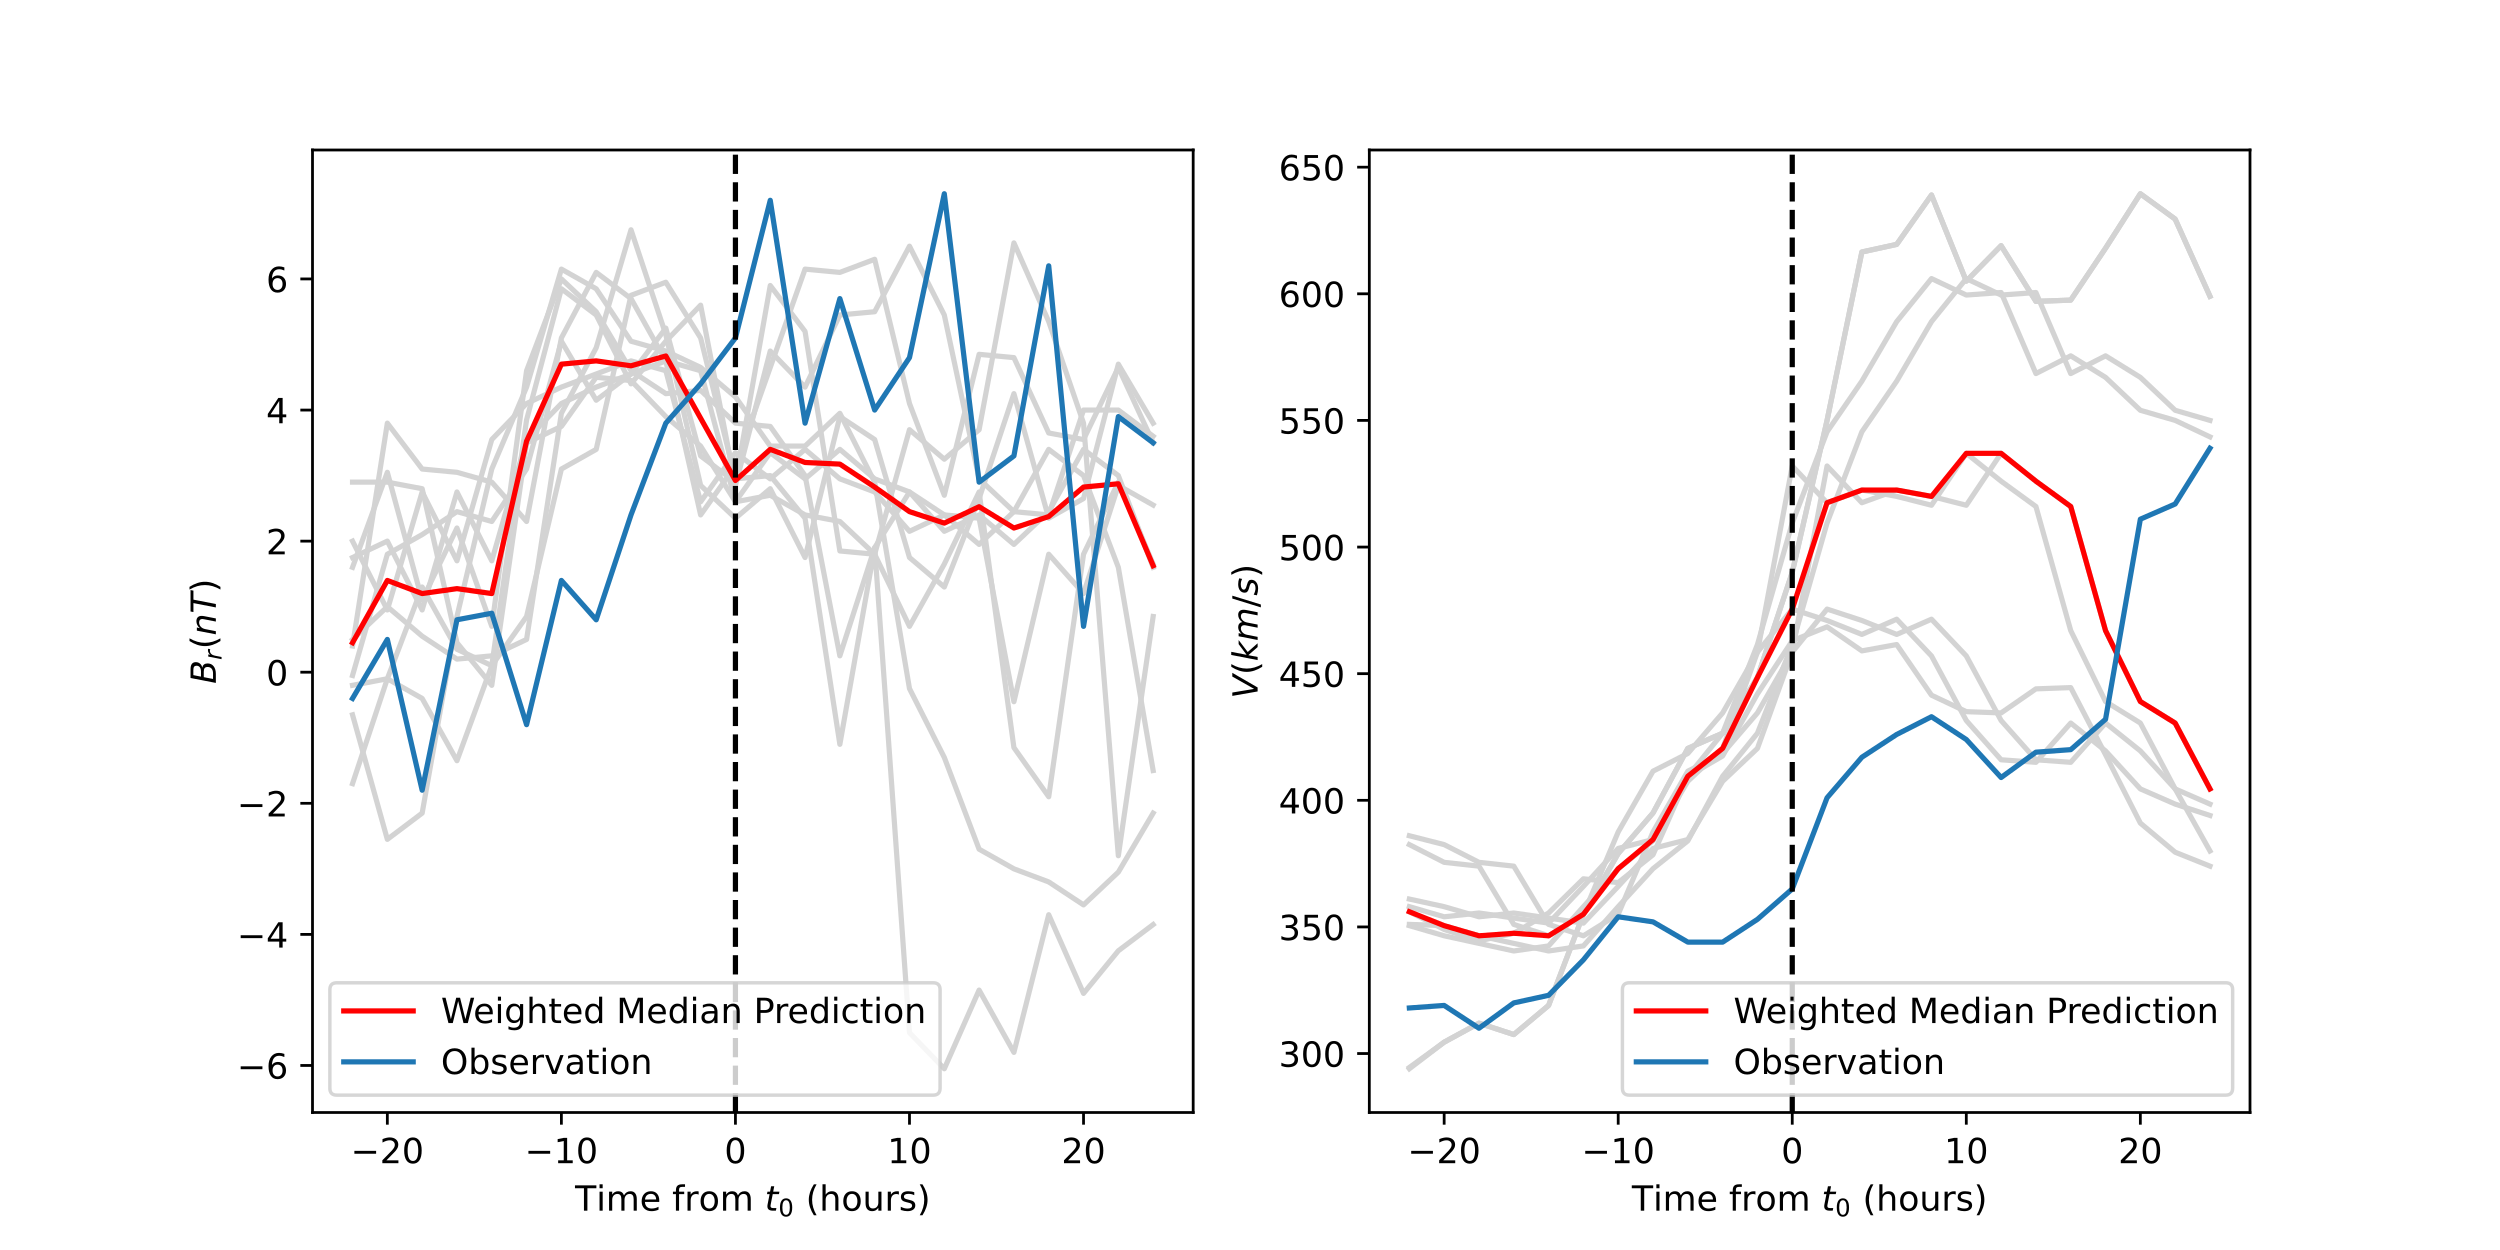 <?xml version="1.0" encoding="utf-8" standalone="no"?>
<!DOCTYPE svg PUBLIC "-//W3C//DTD SVG 1.1//EN"
  "http://www.w3.org/Graphics/SVG/1.1/DTD/svg11.dtd">
<!-- Created with matplotlib (https://matplotlib.org/) -->
<svg height="360pt" version="1.1" viewBox="0 0 720 360" width="720pt" xmlns="http://www.w3.org/2000/svg" xmlns:xlink="http://www.w3.org/1999/xlink">
 <defs>
  <style type="text/css">
*{stroke-linecap:butt;stroke-linejoin:round;}
  </style>
 </defs>
 <g id="figure_1">
  <g id="patch_1">
   <path d="M 0 360 
L 720 360 
L 720 0 
L 0 0 
z
" style="fill:#ffffff;"/>
  </g>
  <g id="axes_1">
   <g id="patch_2">
    <path d="M 90 320.4 
L 343.636 320.4 
L 343.636 43.2 
L 90 43.2 
z
" style="fill:#ffffff;"/>
   </g>
   <g id="matplotlib.axis_1">
    <g id="xtick_1">
     <g id="line2d_1">
      <defs>
       <path d="M 0 0 
L 0 3.5 
" id="m531ccf195e" style="stroke:#000000;stroke-width:0.8;"/>
      </defs>
      <g>
       <use style="stroke:#000000;stroke-width:0.8;" x="111.554" xlink:href="#m531ccf195e" y="320.4"/>
      </g>
     </g>
     <g id="text_1">
      <!-- −20 -->
      <defs>
       <path d="M 10.594 35.5 
L 73.188 35.5 
L 73.188 27.203 
L 10.594 27.203 
z
" id="DejaVuSans-8722"/>
       <path d="M 19.188 8.297 
L 53.609 8.297 
L 53.609 0 
L 7.328 0 
L 7.328 8.297 
Q 12.938 14.109 22.625 23.891 
Q 32.328 33.688 34.812 36.531 
Q 39.547 41.844 41.422 45.531 
Q 43.312 49.219 43.312 52.781 
Q 43.312 58.594 39.234 62.25 
Q 35.156 65.922 28.609 65.922 
Q 23.969 65.922 18.812 64.312 
Q 13.672 62.703 7.812 59.422 
L 7.812 69.391 
Q 13.766 71.781 18.938 73 
Q 24.125 74.219 28.422 74.219 
Q 39.75 74.219 46.484 68.547 
Q 53.219 62.891 53.219 53.422 
Q 53.219 48.922 51.531 44.891 
Q 49.859 40.875 45.406 35.406 
Q 44.188 33.984 37.641 27.219 
Q 31.109 20.453 19.188 8.297 
z
" id="DejaVuSans-50"/>
       <path d="M 31.781 66.406 
Q 24.172 66.406 20.328 58.906 
Q 16.5 51.422 16.5 36.375 
Q 16.5 21.391 20.328 13.891 
Q 24.172 6.391 31.781 6.391 
Q 39.453 6.391 43.281 13.891 
Q 47.125 21.391 47.125 36.375 
Q 47.125 51.422 43.281 58.906 
Q 39.453 66.406 31.781 66.406 
z
M 31.781 74.219 
Q 44.047 74.219 50.516 64.516 
Q 56.984 54.828 56.984 36.375 
Q 56.984 17.969 50.516 8.266 
Q 44.047 -1.422 31.781 -1.422 
Q 19.531 -1.422 13.062 8.266 
Q 6.594 17.969 6.594 36.375 
Q 6.594 54.828 13.062 64.516 
Q 19.531 74.219 31.781 74.219 
z
" id="DejaVuSans-48"/>
      </defs>
      <g transform="translate(101.002 334.998)scale(0.1 -0.1)">
       <use xlink:href="#DejaVuSans-8722"/>
       <use x="83.789" xlink:href="#DejaVuSans-50"/>
       <use x="147.412" xlink:href="#DejaVuSans-48"/>
      </g>
     </g>
    </g>
    <g id="xtick_2">
     <g id="line2d_2">
      <g>
       <use style="stroke:#000000;stroke-width:0.8;" x="161.68" xlink:href="#m531ccf195e" y="320.4"/>
      </g>
     </g>
     <g id="text_2">
      <!-- −10 -->
      <defs>
       <path d="M 12.406 8.297 
L 28.516 8.297 
L 28.516 63.922 
L 10.984 60.406 
L 10.984 69.391 
L 28.422 72.906 
L 38.281 72.906 
L 38.281 8.297 
L 54.391 8.297 
L 54.391 0 
L 12.406 0 
z
" id="DejaVuSans-49"/>
      </defs>
      <g transform="translate(151.127 334.998)scale(0.1 -0.1)">
       <use xlink:href="#DejaVuSans-8722"/>
       <use x="83.789" xlink:href="#DejaVuSans-49"/>
       <use x="147.412" xlink:href="#DejaVuSans-48"/>
      </g>
     </g>
    </g>
    <g id="xtick_3">
     <g id="line2d_3">
      <g>
       <use style="stroke:#000000;stroke-width:0.8;" x="211.806" xlink:href="#m531ccf195e" y="320.4"/>
      </g>
     </g>
     <g id="text_3">
      <!-- 0 -->
      <g transform="translate(208.624 334.998)scale(0.1 -0.1)">
       <use xlink:href="#DejaVuSans-48"/>
      </g>
     </g>
    </g>
    <g id="xtick_4">
     <g id="line2d_4">
      <g>
       <use style="stroke:#000000;stroke-width:0.8;" x="261.931" xlink:href="#m531ccf195e" y="320.4"/>
      </g>
     </g>
     <g id="text_4">
      <!-- 10 -->
      <g transform="translate(255.569 334.998)scale(0.1 -0.1)">
       <use xlink:href="#DejaVuSans-49"/>
       <use x="63.623" xlink:href="#DejaVuSans-48"/>
      </g>
     </g>
    </g>
    <g id="xtick_5">
     <g id="line2d_5">
      <g>
       <use style="stroke:#000000;stroke-width:0.8;" x="312.057" xlink:href="#m531ccf195e" y="320.4"/>
      </g>
     </g>
     <g id="text_5">
      <!-- 20 -->
      <g transform="translate(305.695 334.998)scale(0.1 -0.1)">
       <use xlink:href="#DejaVuSans-50"/>
       <use x="63.623" xlink:href="#DejaVuSans-48"/>
      </g>
     </g>
    </g>
    <g id="text_6">
     <!-- Time from $t_0$ (hours) -->
     <defs>
      <path d="M -0.297 72.906 
L 61.375 72.906 
L 61.375 64.594 
L 35.5 64.594 
L 35.5 0 
L 25.594 0 
L 25.594 64.594 
L -0.297 64.594 
z
" id="DejaVuSans-84"/>
      <path d="M 9.422 54.688 
L 18.406 54.688 
L 18.406 0 
L 9.422 0 
z
M 9.422 75.984 
L 18.406 75.984 
L 18.406 64.594 
L 9.422 64.594 
z
" id="DejaVuSans-105"/>
      <path d="M 52 44.188 
Q 55.375 50.25 60.062 53.125 
Q 64.75 56 71.094 56 
Q 79.641 56 84.281 50.016 
Q 88.922 44.047 88.922 33.016 
L 88.922 0 
L 79.891 0 
L 79.891 32.719 
Q 79.891 40.578 77.094 44.375 
Q 74.312 48.188 68.609 48.188 
Q 61.625 48.188 57.562 43.547 
Q 53.516 38.922 53.516 30.906 
L 53.516 0 
L 44.484 0 
L 44.484 32.719 
Q 44.484 40.625 41.703 44.406 
Q 38.922 48.188 33.109 48.188 
Q 26.219 48.188 22.156 43.531 
Q 18.109 38.875 18.109 30.906 
L 18.109 0 
L 9.078 0 
L 9.078 54.688 
L 18.109 54.688 
L 18.109 46.188 
Q 21.188 51.219 25.484 53.609 
Q 29.781 56 35.688 56 
Q 41.656 56 45.828 52.969 
Q 50 49.953 52 44.188 
z
" id="DejaVuSans-109"/>
      <path d="M 56.203 29.594 
L 56.203 25.203 
L 14.891 25.203 
Q 15.484 15.922 20.484 11.062 
Q 25.484 6.203 34.422 6.203 
Q 39.594 6.203 44.453 7.469 
Q 49.312 8.734 54.109 11.281 
L 54.109 2.781 
Q 49.266 0.734 44.188 -0.344 
Q 39.109 -1.422 33.891 -1.422 
Q 20.797 -1.422 13.156 6.188 
Q 5.516 13.812 5.516 26.812 
Q 5.516 40.234 12.766 48.109 
Q 20.016 56 32.328 56 
Q 43.359 56 49.781 48.891 
Q 56.203 41.797 56.203 29.594 
z
M 47.219 32.234 
Q 47.125 39.594 43.094 43.984 
Q 39.062 48.391 32.422 48.391 
Q 24.906 48.391 20.391 44.141 
Q 15.875 39.891 15.188 32.172 
z
" id="DejaVuSans-101"/>
      <path id="DejaVuSans-32"/>
      <path d="M 37.109 75.984 
L 37.109 68.5 
L 28.516 68.5 
Q 23.688 68.5 21.797 66.547 
Q 19.922 64.594 19.922 59.516 
L 19.922 54.688 
L 34.719 54.688 
L 34.719 47.703 
L 19.922 47.703 
L 19.922 0 
L 10.891 0 
L 10.891 47.703 
L 2.297 47.703 
L 2.297 54.688 
L 10.891 54.688 
L 10.891 58.5 
Q 10.891 67.625 15.141 71.797 
Q 19.391 75.984 28.609 75.984 
z
" id="DejaVuSans-102"/>
      <path d="M 41.109 46.297 
Q 39.594 47.172 37.812 47.578 
Q 36.031 48 33.891 48 
Q 26.266 48 22.188 43.047 
Q 18.109 38.094 18.109 28.812 
L 18.109 0 
L 9.078 0 
L 9.078 54.688 
L 18.109 54.688 
L 18.109 46.188 
Q 20.953 51.172 25.484 53.578 
Q 30.031 56 36.531 56 
Q 37.453 56 38.578 55.875 
Q 39.703 55.766 41.062 55.516 
z
" id="DejaVuSans-114"/>
      <path d="M 30.609 48.391 
Q 23.391 48.391 19.188 42.75 
Q 14.984 37.109 14.984 27.297 
Q 14.984 17.484 19.156 11.844 
Q 23.344 6.203 30.609 6.203 
Q 37.797 6.203 41.984 11.859 
Q 46.188 17.531 46.188 27.297 
Q 46.188 37.016 41.984 42.703 
Q 37.797 48.391 30.609 48.391 
z
M 30.609 56 
Q 42.328 56 49.016 48.375 
Q 55.719 40.766 55.719 27.297 
Q 55.719 13.875 49.016 6.219 
Q 42.328 -1.422 30.609 -1.422 
Q 18.844 -1.422 12.172 6.219 
Q 5.516 13.875 5.516 27.297 
Q 5.516 40.766 12.172 48.375 
Q 18.844 56 30.609 56 
z
" id="DejaVuSans-111"/>
      <path d="M 42.281 54.688 
L 40.922 47.703 
L 23 47.703 
L 17.188 18.016 
Q 16.891 16.359 16.75 15.234 
Q 16.609 14.109 16.609 13.484 
Q 16.609 10.359 18.484 8.938 
Q 20.359 7.516 24.516 7.516 
L 33.594 7.516 
L 32.078 0 
L 23.484 0 
Q 15.484 0 11.547 3.125 
Q 7.625 6.25 7.625 12.594 
Q 7.625 13.719 7.766 15.062 
Q 7.906 16.406 8.203 18.016 
L 14.016 47.703 
L 6.391 47.703 
L 7.812 54.688 
L 15.281 54.688 
L 18.312 70.219 
L 27.297 70.219 
L 24.312 54.688 
z
" id="DejaVuSans-Oblique-116"/>
      <path d="M 31 75.875 
Q 24.469 64.656 21.281 53.656 
Q 18.109 42.672 18.109 31.391 
Q 18.109 20.125 21.312 9.062 
Q 24.516 -2 31 -13.188 
L 23.188 -13.188 
Q 15.875 -1.703 12.234 9.375 
Q 8.594 20.453 8.594 31.391 
Q 8.594 42.281 12.203 53.312 
Q 15.828 64.359 23.188 75.875 
z
" id="DejaVuSans-40"/>
      <path d="M 54.891 33.016 
L 54.891 0 
L 45.906 0 
L 45.906 32.719 
Q 45.906 40.484 42.875 44.328 
Q 39.844 48.188 33.797 48.188 
Q 26.516 48.188 22.312 43.547 
Q 18.109 38.922 18.109 30.906 
L 18.109 0 
L 9.078 0 
L 9.078 75.984 
L 18.109 75.984 
L 18.109 46.188 
Q 21.344 51.125 25.703 53.562 
Q 30.078 56 35.797 56 
Q 45.219 56 50.047 50.172 
Q 54.891 44.344 54.891 33.016 
z
" id="DejaVuSans-104"/>
      <path d="M 8.5 21.578 
L 8.5 54.688 
L 17.484 54.688 
L 17.484 21.922 
Q 17.484 14.156 20.5 10.266 
Q 23.531 6.391 29.594 6.391 
Q 36.859 6.391 41.078 11.031 
Q 45.312 15.672 45.312 23.688 
L 45.312 54.688 
L 54.297 54.688 
L 54.297 0 
L 45.312 0 
L 45.312 8.406 
Q 42.047 3.422 37.719 1 
Q 33.406 -1.422 27.688 -1.422 
Q 18.266 -1.422 13.375 4.438 
Q 8.5 10.297 8.5 21.578 
z
M 31.109 56 
z
" id="DejaVuSans-117"/>
      <path d="M 44.281 53.078 
L 44.281 44.578 
Q 40.484 46.531 36.375 47.5 
Q 32.281 48.484 27.875 48.484 
Q 21.188 48.484 17.844 46.438 
Q 14.5 44.391 14.5 40.281 
Q 14.5 37.156 16.891 35.375 
Q 19.281 33.594 26.516 31.984 
L 29.594 31.297 
Q 39.156 29.25 43.188 25.516 
Q 47.219 21.781 47.219 15.094 
Q 47.219 7.469 41.188 3.016 
Q 35.156 -1.422 24.609 -1.422 
Q 20.219 -1.422 15.453 -0.562 
Q 10.688 0.297 5.422 2 
L 5.422 11.281 
Q 10.406 8.688 15.234 7.391 
Q 20.062 6.109 24.812 6.109 
Q 31.156 6.109 34.562 8.281 
Q 37.984 10.453 37.984 14.406 
Q 37.984 18.062 35.516 20.016 
Q 33.062 21.969 24.703 23.781 
L 21.578 24.516 
Q 13.234 26.266 9.516 29.906 
Q 5.812 33.547 5.812 39.891 
Q 5.812 47.609 11.281 51.797 
Q 16.75 56 26.812 56 
Q 31.781 56 36.172 55.266 
Q 40.578 54.547 44.281 53.078 
z
" id="DejaVuSans-115"/>
      <path d="M 8.016 75.875 
L 15.828 75.875 
Q 23.141 64.359 26.781 53.312 
Q 30.422 42.281 30.422 31.391 
Q 30.422 20.453 26.781 9.375 
Q 23.141 -1.703 15.828 -13.188 
L 8.016 -13.188 
Q 14.5 -2 17.703 9.062 
Q 20.906 20.125 20.906 31.391 
Q 20.906 42.672 17.703 53.656 
Q 14.5 64.656 8.016 75.875 
z
" id="DejaVuSans-41"/>
     </defs>
     <g transform="translate(165.618 348.677)scale(0.1 -0.1)">
      <use transform="translate(0 0.016)" xlink:href="#DejaVuSans-84"/>
      <use transform="translate(61.084 0.016)" xlink:href="#DejaVuSans-105"/>
      <use transform="translate(88.867 0.016)" xlink:href="#DejaVuSans-109"/>
      <use transform="translate(186.279 0.016)" xlink:href="#DejaVuSans-101"/>
      <use transform="translate(247.803 0.016)" xlink:href="#DejaVuSans-32"/>
      <use transform="translate(279.59 0.016)" xlink:href="#DejaVuSans-102"/>
      <use transform="translate(314.795 0.016)" xlink:href="#DejaVuSans-114"/>
      <use transform="translate(355.908 0.016)" xlink:href="#DejaVuSans-111"/>
      <use transform="translate(417.09 0.016)" xlink:href="#DejaVuSans-109"/>
      <use transform="translate(514.502 0.016)" xlink:href="#DejaVuSans-32"/>
      <use transform="translate(546.289 0.016)" xlink:href="#DejaVuSans-Oblique-116"/>
      <use transform="translate(585.498 -16.391)scale(0.7)" xlink:href="#DejaVuSans-48"/>
      <use transform="translate(632.769 0.016)" xlink:href="#DejaVuSans-32"/>
      <use transform="translate(664.556 0.016)" xlink:href="#DejaVuSans-40"/>
      <use transform="translate(703.569 0.016)" xlink:href="#DejaVuSans-104"/>
      <use transform="translate(766.948 0.016)" xlink:href="#DejaVuSans-111"/>
      <use transform="translate(828.13 0.016)" xlink:href="#DejaVuSans-117"/>
      <use transform="translate(891.509 0.016)" xlink:href="#DejaVuSans-114"/>
      <use transform="translate(932.622 0.016)" xlink:href="#DejaVuSans-115"/>
      <use transform="translate(984.722 0.016)" xlink:href="#DejaVuSans-41"/>
     </g>
    </g>
   </g>
   <g id="matplotlib.axis_2">
    <g id="ytick_1">
     <g id="line2d_6">
      <defs>
       <path d="M 0 0 
L -3.5 0 
" id="m2617e0c58b" style="stroke:#000000;stroke-width:0.8;"/>
      </defs>
      <g>
       <use style="stroke:#000000;stroke-width:0.8;" x="90" xlink:href="#m2617e0c58b" y="306.856"/>
      </g>
     </g>
     <g id="text_7">
      <!-- −6 -->
      <defs>
       <path d="M 33.016 40.375 
Q 26.375 40.375 22.484 35.828 
Q 18.609 31.297 18.609 23.391 
Q 18.609 15.531 22.484 10.953 
Q 26.375 6.391 33.016 6.391 
Q 39.656 6.391 43.531 10.953 
Q 47.406 15.531 47.406 23.391 
Q 47.406 31.297 43.531 35.828 
Q 39.656 40.375 33.016 40.375 
z
M 52.594 71.297 
L 52.594 62.312 
Q 48.875 64.062 45.094 64.984 
Q 41.312 65.922 37.594 65.922 
Q 27.828 65.922 22.672 59.328 
Q 17.531 52.734 16.797 39.406 
Q 19.672 43.656 24.016 45.922 
Q 28.375 48.188 33.594 48.188 
Q 44.578 48.188 50.953 41.516 
Q 57.328 34.859 57.328 23.391 
Q 57.328 12.156 50.688 5.359 
Q 44.047 -1.422 33.016 -1.422 
Q 20.359 -1.422 13.672 8.266 
Q 6.984 17.969 6.984 36.375 
Q 6.984 53.656 15.188 63.938 
Q 23.391 74.219 37.203 74.219 
Q 40.922 74.219 44.703 73.484 
Q 48.484 72.75 52.594 71.297 
z
" id="DejaVuSans-54"/>
      </defs>
      <g transform="translate(68.258 310.655)scale(0.1 -0.1)">
       <use xlink:href="#DejaVuSans-8722"/>
       <use x="83.789" xlink:href="#DejaVuSans-54"/>
      </g>
     </g>
    </g>
    <g id="ytick_2">
     <g id="line2d_7">
      <g>
       <use style="stroke:#000000;stroke-width:0.8;" x="90" xlink:href="#m2617e0c58b" y="269.103"/>
      </g>
     </g>
     <g id="text_8">
      <!-- −4 -->
      <defs>
       <path d="M 37.797 64.312 
L 12.891 25.391 
L 37.797 25.391 
z
M 35.203 72.906 
L 47.609 72.906 
L 47.609 25.391 
L 58.016 25.391 
L 58.016 17.188 
L 47.609 17.188 
L 47.609 0 
L 37.797 0 
L 37.797 17.188 
L 4.891 17.188 
L 4.891 26.703 
z
" id="DejaVuSans-52"/>
      </defs>
      <g transform="translate(68.258 272.903)scale(0.1 -0.1)">
       <use xlink:href="#DejaVuSans-8722"/>
       <use x="83.789" xlink:href="#DejaVuSans-52"/>
      </g>
     </g>
    </g>
    <g id="ytick_3">
     <g id="line2d_8">
      <g>
       <use style="stroke:#000000;stroke-width:0.8;" x="90" xlink:href="#m2617e0c58b" y="231.351"/>
      </g>
     </g>
     <g id="text_9">
      <!-- −2 -->
      <g transform="translate(68.258 235.15)scale(0.1 -0.1)">
       <use xlink:href="#DejaVuSans-8722"/>
       <use x="83.789" xlink:href="#DejaVuSans-50"/>
      </g>
     </g>
    </g>
    <g id="ytick_4">
     <g id="line2d_9">
      <g>
       <use style="stroke:#000000;stroke-width:0.8;" x="90" xlink:href="#m2617e0c58b" y="193.598"/>
      </g>
     </g>
     <g id="text_10">
      <!-- 0 -->
      <g transform="translate(76.638 197.397)scale(0.1 -0.1)">
       <use xlink:href="#DejaVuSans-48"/>
      </g>
     </g>
    </g>
    <g id="ytick_5">
     <g id="line2d_10">
      <g>
       <use style="stroke:#000000;stroke-width:0.8;" x="90" xlink:href="#m2617e0c58b" y="155.845"/>
      </g>
     </g>
     <g id="text_11">
      <!-- 2 -->
      <g transform="translate(76.638 159.644)scale(0.1 -0.1)">
       <use xlink:href="#DejaVuSans-50"/>
      </g>
     </g>
    </g>
    <g id="ytick_6">
     <g id="line2d_11">
      <g>
       <use style="stroke:#000000;stroke-width:0.8;" x="90" xlink:href="#m2617e0c58b" y="118.092"/>
      </g>
     </g>
     <g id="text_12">
      <!-- 4 -->
      <g transform="translate(76.638 121.891)scale(0.1 -0.1)">
       <use xlink:href="#DejaVuSans-52"/>
      </g>
     </g>
    </g>
    <g id="ytick_7">
     <g id="line2d_12">
      <g>
       <use style="stroke:#000000;stroke-width:0.8;" x="90" xlink:href="#m2617e0c58b" y="80.339"/>
      </g>
     </g>
     <g id="text_13">
      <!-- 6 -->
      <g transform="translate(76.638 84.139)scale(0.1 -0.1)">
       <use xlink:href="#DejaVuSans-54"/>
      </g>
     </g>
    </g>
    <g id="text_14">
     <!-- $B_r (nT)$ -->
     <defs>
      <path d="M 16.891 72.906 
L 42.094 72.906 
Q 52.344 72.906 57.422 69.094 
Q 62.5 65.281 62.5 57.625 
Q 62.5 50.594 58.125 45.484 
Q 53.766 40.375 46.688 39.312 
Q 52.734 37.938 55.766 34.078 
Q 58.797 30.219 58.797 23.781 
Q 58.797 12.797 50.656 6.391 
Q 42.531 0 28.422 0 
L 2.688 0 
z
M 19.281 34.812 
L 14.109 8.109 
L 29.984 8.109 
Q 38.922 8.109 43.75 12.203 
Q 48.578 16.312 48.578 23.781 
Q 48.578 29.547 45.375 32.172 
Q 42.188 34.812 35.109 34.812 
z
M 25.094 64.797 
L 20.797 42.828 
L 35.5 42.828 
Q 43.359 42.828 47.781 46.234 
Q 52.203 49.656 52.203 55.719 
Q 52.203 60.453 49.219 62.625 
Q 46.234 64.797 39.703 64.797 
z
" id="DejaVuSans-Oblique-66"/>
      <path d="M 44.578 46.391 
Q 43.219 47.125 41.453 47.516 
Q 39.703 47.906 37.703 47.906 
Q 30.516 47.906 25.141 42.453 
Q 19.781 37.016 18.016 27.875 
L 12.5 0 
L 3.516 0 
L 14.203 54.688 
L 23.188 54.688 
L 21.484 46.188 
Q 25.047 50.922 30 53.453 
Q 34.969 56 40.578 56 
Q 42.047 56 43.453 55.828 
Q 44.875 55.672 46.297 55.281 
z
" id="DejaVuSans-Oblique-114"/>
      <path d="M 55.719 33.016 
L 49.312 0 
L 40.281 0 
L 46.688 32.672 
Q 47.125 34.969 47.359 36.719 
Q 47.609 38.484 47.609 39.5 
Q 47.609 43.609 45.016 45.891 
Q 42.438 48.188 37.797 48.188 
Q 30.562 48.188 25.344 43.375 
Q 20.125 38.578 18.5 30.328 
L 12.5 0 
L 3.516 0 
L 14.109 54.688 
L 23.094 54.688 
L 21.297 46.094 
Q 25.047 50.828 30.312 53.406 
Q 35.594 56 41.406 56 
Q 48.641 56 52.609 52.094 
Q 56.594 48.188 56.594 41.109 
Q 56.594 39.359 56.375 37.359 
Q 56.156 35.359 55.719 33.016 
z
" id="DejaVuSans-Oblique-110"/>
      <path d="M 5.906 72.906 
L 67.578 72.906 
L 66.016 64.594 
L 39.984 64.594 
L 27.484 0 
L 17.578 0 
L 30.078 64.594 
L 4.297 64.594 
z
" id="DejaVuSans-Oblique-84"/>
     </defs>
     <g transform="translate(62.178 196.95)rotate(-90)scale(0.1 -0.1)">
      <use transform="translate(0 0.125)" xlink:href="#DejaVuSans-Oblique-66"/>
      <use transform="translate(68.604 -16.281)scale(0.7)" xlink:href="#DejaVuSans-Oblique-114"/>
      <use transform="translate(100.117 0.125)" xlink:href="#DejaVuSans-40"/>
      <use transform="translate(139.131 0.125)" xlink:href="#DejaVuSans-Oblique-110"/>
      <use transform="translate(202.51 0.125)" xlink:href="#DejaVuSans-Oblique-84"/>
      <use transform="translate(263.594 0.125)" xlink:href="#DejaVuSans-41"/>
     </g>
    </g>
   </g>
   <g id="line2d_13">
    <path clip-path="url(#pc5d5b87fad)" d="M 101.529 194.542 
L 111.554 159.62 
L 121.579 153.957 
L 131.604 147.351 
L 141.63 150.182 
L 151.655 135.081 
L 161.68 98.272 
L 171.705 115.261 
L 181.73 107.71 
L 191.755 94.497 
L 201.78 131.306 
L 211.806 138.856 
L 221.831 82.227 
L 231.856 95.44 
L 241.881 158.676 
L 251.906 159.62 
L 261.931 123.755 
L 271.957 132.249 
L 281.982 123.755 
L 292.007 69.957 
L 302.032 92.609 
L 312.057 121.867 
L 322.082 246.452 
L 332.107 177.553 
" style="fill:none;stroke:#d3d3d3;stroke-linecap:square;stroke-width:1.5;"/>
   </g>
   <g id="line2d_14">
    <path clip-path="url(#pc5d5b87fad)" d="M 101.529 184.16 
L 111.554 174.721 
L 121.579 183.216 
L 131.604 189.822 
L 141.63 188.879 
L 151.655 184.16 
L 161.68 119.036 
L 171.705 100.16 
L 181.73 66.182 
L 191.755 96.384 
L 201.78 139.8 
L 211.806 149.238 
L 221.831 140.744 
L 231.856 160.564 
L 241.881 119.98 
L 251.906 126.587 
L 261.931 160.564 
L 271.957 169.058 
L 281.982 143.575 
L 292.007 113.373 
L 302.032 149.238 
L 312.057 143.575 
L 322.082 104.879 
L 332.107 121.867 
" style="fill:none;stroke:#d3d3d3;stroke-linecap:square;stroke-width:1.5;"/>
   </g>
   <g id="line2d_15">
    <path clip-path="url(#pc5d5b87fad)" d="M 101.529 160.564 
L 111.554 155.845 
L 121.579 175.665 
L 131.604 141.688 
L 141.63 161.508 
L 151.655 126.587 
L 161.68 116.204 
L 171.705 111.485 
L 181.73 107.71 
L 191.755 103.935 
L 201.78 106.766 
L 211.806 144.519 
L 221.831 130.362 
L 231.856 137.912 
L 241.881 129.418 
L 251.906 137.912 
L 261.931 141.688 
L 271.957 153.013 
L 281.982 148.294 
L 292.007 156.789 
L 302.032 147.351 
L 312.057 129.418 
L 322.082 136.969 
L 332.107 163.396 
" style="fill:none;stroke:#d3d3d3;stroke-linecap:square;stroke-width:1.5;"/>
   </g>
   <g id="line2d_16">
    <path clip-path="url(#pc5d5b87fad)" d="M 101.529 138.856 
L 111.554 138.856 
L 121.579 140.744 
L 131.604 185.103 
L 141.63 197.373 
L 151.655 127.53 
L 161.68 122.811 
L 171.705 108.654 
L 181.73 109.598 
L 191.755 119.98 
L 201.78 128.474 
L 211.806 144.519 
L 221.831 142.631 
L 231.856 148.294 
L 241.881 150.182 
L 251.906 159.62 
L 261.931 180.384 
L 271.957 162.452 
L 281.982 141.688 
L 292.007 215.306 
L 302.032 229.463 
L 312.057 159.62 
L 322.082 138.856 
L 332.107 162.452 
" style="fill:none;stroke:#d3d3d3;stroke-linecap:square;stroke-width:1.5;"/>
   </g>
   <g id="line2d_17">
    <path clip-path="url(#pc5d5b87fad)" d="M 101.529 186.047 
L 111.554 121.867 
L 121.579 135.081 
L 131.604 136.025 
L 141.63 138.856 
L 151.655 150.182 
L 161.68 97.328 
L 171.705 78.452 
L 181.73 86.002 
L 191.755 103.935 
L 201.78 148.294 
L 211.806 134.137 
L 221.831 105.822 
L 231.856 77.508 
L 241.881 78.452 
L 251.906 74.676 
L 261.931 116.204 
L 271.957 142.631 
L 281.982 102.047 
L 292.007 102.991 
L 302.032 124.699 
L 312.057 126.587 
L 322.082 105.822 
L 332.107 127.53 
" style="fill:none;stroke:#d3d3d3;stroke-linecap:square;stroke-width:1.5;"/>
   </g>
   <g id="line2d_18">
    <path clip-path="url(#pc5d5b87fad)" d="M 101.529 205.867 
L 111.554 241.733 
L 121.579 234.182 
L 131.604 177.553 
L 141.63 135.081 
L 151.655 111.485 
L 161.68 77.508 
L 171.705 83.171 
L 181.73 98.272 
L 191.755 101.103 
L 201.78 105.822 
L 211.806 114.317 
L 221.831 128.474 
L 231.856 128.474 
L 241.881 119.036 
L 251.906 138.856 
L 261.931 198.317 
L 271.957 218.137 
L 281.982 244.564 
L 292.007 250.227 
L 302.032 254.002 
L 312.057 260.609 
L 322.082 251.171 
L 332.107 234.182 
" style="fill:none;stroke:#d3d3d3;stroke-linecap:square;stroke-width:1.5;"/>
   </g>
   <g id="line2d_19">
    <path clip-path="url(#pc5d5b87fad)" d="M 101.529 155.845 
L 111.554 175.665 
L 121.579 141.688 
L 131.604 161.508 
L 141.63 126.587 
L 151.655 116.204 
L 161.68 111.485 
L 171.705 107.71 
L 181.73 103.935 
L 191.755 106.766 
L 201.78 144.519 
L 211.806 130.362 
L 221.831 137.912 
L 231.856 129.418 
L 241.881 137.912 
L 251.906 141.688 
L 261.931 153.013 
L 271.957 148.294 
L 281.982 156.789 
L 292.007 147.351 
L 302.032 129.418 
L 312.057 136.969 
L 322.082 163.396 
L 332.107 221.912 
" style="fill:none;stroke:#d3d3d3;stroke-linecap:square;stroke-width:1.5;"/>
   </g>
   <g id="line2d_20">
    <path clip-path="url(#pc5d5b87fad)" d="M 101.529 163.396 
L 111.554 136.025 
L 121.579 172.834 
L 131.604 152.07 
L 141.63 180.384 
L 151.655 106.766 
L 161.68 80.339 
L 171.705 89.778 
L 181.73 106.766 
L 191.755 113.373 
L 201.78 112.429 
L 211.806 121.867 
L 221.831 122.811 
L 231.856 136.969 
L 241.881 188.879 
L 251.906 157.733 
L 261.931 141.688 
L 271.957 148.294 
L 281.982 149.238 
L 292.007 202.092 
L 302.032 159.62 
L 312.057 170.946 
L 322.082 139.8 
L 332.107 145.463 
" style="fill:none;stroke:#d3d3d3;stroke-linecap:square;stroke-width:1.5;"/>
   </g>
   <g id="line2d_21">
    <path clip-path="url(#pc5d5b87fad)" d="M 101.529 197.373 
L 111.554 195.485 
L 121.579 169.058 
L 131.604 186.991 
L 141.63 191.71 
L 151.655 177.553 
L 161.68 135.081 
L 171.705 129.418 
L 181.73 85.058 
L 191.755 81.283 
L 201.78 97.328 
L 211.806 137.912 
L 221.831 136.969 
L 231.856 149.238 
L 241.881 214.362 
L 251.906 157.733 
L 261.931 297.418 
L 271.957 307.8 
L 281.982 285.148 
L 292.007 303.081 
L 302.032 263.44 
L 312.057 286.092 
L 322.082 273.822 
L 332.107 266.272 
" style="fill:none;stroke:#d3d3d3;stroke-linecap:square;stroke-width:1.5;"/>
   </g>
   <g id="line2d_22">
    <path clip-path="url(#pc5d5b87fad)" d="M 101.529 225.688 
L 111.554 195.485 
L 121.579 201.148 
L 131.604 219.081 
L 141.63 191.71 
L 151.655 120.924 
L 161.68 83.171 
L 171.705 90.721 
L 181.73 110.542 
L 191.755 98.272 
L 201.78 87.89 
L 211.806 139.8 
L 221.831 101.103 
L 231.856 111.485 
L 241.881 90.721 
L 251.906 89.778 
L 261.931 70.901 
L 271.957 90.721 
L 281.982 137.912 
L 292.007 147.351 
L 302.032 148.294 
L 312.057 118.092 
L 322.082 118.092 
L 332.107 125.643 
" style="fill:none;stroke:#d3d3d3;stroke-linecap:square;stroke-width:1.5;"/>
   </g>
   <g id="line2d_23">
    <path clip-path="url(#pc5d5b87fad)" d="M 101.529 185.103 
L 111.554 167.171 
L 121.579 170.946 
L 131.604 169.53 
L 141.63 170.946 
L 151.655 127.058 
L 161.68 104.879 
L 171.705 103.935 
L 181.73 105.351 
L 191.755 102.519 
L 201.78 120.452 
L 211.806 138.384 
L 221.831 129.418 
L 231.856 133.193 
L 241.881 133.665 
L 251.906 140.272 
L 261.931 147.351 
L 271.957 150.654 
L 281.982 145.935 
L 292.007 152.07 
L 302.032 148.766 
L 312.057 140.272 
L 322.082 139.328 
L 332.107 162.924 
" style="fill:none;stroke:#ff0000;stroke-linecap:square;stroke-width:1.5;"/>
   </g>
   <g id="line2d_24">
    <path clip-path="url(#pc5d5b87fad)" d="M 101.529 201.148 
L 111.554 184.16 
L 121.579 227.575 
L 131.604 178.497 
L 141.63 176.609 
L 151.655 208.699 
L 161.68 167.171 
L 171.705 178.497 
L 181.73 148.294 
L 191.755 121.867 
L 201.78 110.542 
L 211.806 97.328 
L 221.831 57.688 
L 231.856 121.867 
L 241.881 86.002 
L 251.906 118.092 
L 261.931 102.991 
L 271.957 55.8 
L 281.982 138.856 
L 292.007 131.306 
L 302.032 76.564 
L 312.057 180.384 
L 322.082 119.98 
L 332.107 127.53 
" style="fill:none;stroke:#1f77b4;stroke-linecap:square;stroke-width:1.5;"/>
   </g>
   <g id="line2d_25">
    <path clip-path="url(#pc5d5b87fad)" d="M 211.806 320.4 
L 211.806 43.2 
" style="fill:none;stroke:#000000;stroke-dasharray:5.55,2.4;stroke-dashoffset:0;stroke-width:1.5;"/>
   </g>
   <g id="patch_3">
    <path d="M 90 320.4 
L 90 43.2 
" style="fill:none;stroke:#000000;stroke-linecap:square;stroke-linejoin:miter;stroke-width:0.8;"/>
   </g>
   <g id="patch_4">
    <path d="M 343.636 320.4 
L 343.636 43.2 
" style="fill:none;stroke:#000000;stroke-linecap:square;stroke-linejoin:miter;stroke-width:0.8;"/>
   </g>
   <g id="patch_5">
    <path d="M 90 320.4 
L 343.636 320.4 
" style="fill:none;stroke:#000000;stroke-linecap:square;stroke-linejoin:miter;stroke-width:0.8;"/>
   </g>
   <g id="patch_6">
    <path d="M 90 43.2 
L 343.636 43.2 
" style="fill:none;stroke:#000000;stroke-linecap:square;stroke-linejoin:miter;stroke-width:0.8;"/>
   </g>
   <g id="legend_1">
    <g id="patch_7">
     <path d="M 97 315.4 
L 268.742 315.4 
Q 270.742 315.4 270.742 313.4 
L 270.742 285.044 
Q 270.742 283.044 268.742 283.044 
L 97 283.044 
Q 95 283.044 95 285.044 
L 95 313.4 
Q 95 315.4 97 315.4 
z
" style="fill:#ffffff;opacity:0.8;stroke:#cccccc;stroke-linejoin:miter;"/>
    </g>
    <g id="line2d_26">
     <path d="M 99 291.142 
L 119 291.142 
" style="fill:none;stroke:#ff0000;stroke-linecap:square;stroke-width:1.5;"/>
    </g>
    <g id="line2d_27"/>
    <g id="text_15">
     <!-- Weighted Median Prediction -->
     <defs>
      <path d="M 3.328 72.906 
L 13.281 72.906 
L 28.609 11.281 
L 43.891 72.906 
L 54.984 72.906 
L 70.312 11.281 
L 85.594 72.906 
L 95.609 72.906 
L 77.297 0 
L 64.891 0 
L 49.516 63.281 
L 33.984 0 
L 21.578 0 
z
" id="DejaVuSans-87"/>
      <path d="M 45.406 27.984 
Q 45.406 37.75 41.375 43.109 
Q 37.359 48.484 30.078 48.484 
Q 22.859 48.484 18.828 43.109 
Q 14.797 37.75 14.797 27.984 
Q 14.797 18.266 18.828 12.891 
Q 22.859 7.516 30.078 7.516 
Q 37.359 7.516 41.375 12.891 
Q 45.406 18.266 45.406 27.984 
z
M 54.391 6.781 
Q 54.391 -7.172 48.188 -13.984 
Q 42 -20.797 29.203 -20.797 
Q 24.469 -20.797 20.266 -20.094 
Q 16.062 -19.391 12.109 -17.922 
L 12.109 -9.188 
Q 16.062 -11.328 19.922 -12.344 
Q 23.781 -13.375 27.781 -13.375 
Q 36.625 -13.375 41.016 -8.766 
Q 45.406 -4.156 45.406 5.172 
L 45.406 9.625 
Q 42.625 4.781 38.281 2.391 
Q 33.938 0 27.875 0 
Q 17.828 0 11.672 7.656 
Q 5.516 15.328 5.516 27.984 
Q 5.516 40.672 11.672 48.328 
Q 17.828 56 27.875 56 
Q 33.938 56 38.281 53.609 
Q 42.625 51.219 45.406 46.391 
L 45.406 54.688 
L 54.391 54.688 
z
" id="DejaVuSans-103"/>
      <path d="M 18.312 70.219 
L 18.312 54.688 
L 36.812 54.688 
L 36.812 47.703 
L 18.312 47.703 
L 18.312 18.016 
Q 18.312 11.328 20.141 9.422 
Q 21.969 7.516 27.594 7.516 
L 36.812 7.516 
L 36.812 0 
L 27.594 0 
Q 17.188 0 13.234 3.875 
Q 9.281 7.766 9.281 18.016 
L 9.281 47.703 
L 2.688 47.703 
L 2.688 54.688 
L 9.281 54.688 
L 9.281 70.219 
z
" id="DejaVuSans-116"/>
      <path d="M 45.406 46.391 
L 45.406 75.984 
L 54.391 75.984 
L 54.391 0 
L 45.406 0 
L 45.406 8.203 
Q 42.578 3.328 38.25 0.953 
Q 33.938 -1.422 27.875 -1.422 
Q 17.969 -1.422 11.734 6.484 
Q 5.516 14.406 5.516 27.297 
Q 5.516 40.188 11.734 48.094 
Q 17.969 56 27.875 56 
Q 33.938 56 38.25 53.625 
Q 42.578 51.266 45.406 46.391 
z
M 14.797 27.297 
Q 14.797 17.391 18.875 11.75 
Q 22.953 6.109 30.078 6.109 
Q 37.203 6.109 41.297 11.75 
Q 45.406 17.391 45.406 27.297 
Q 45.406 37.203 41.297 42.844 
Q 37.203 48.484 30.078 48.484 
Q 22.953 48.484 18.875 42.844 
Q 14.797 37.203 14.797 27.297 
z
" id="DejaVuSans-100"/>
      <path d="M 9.812 72.906 
L 24.516 72.906 
L 43.109 23.297 
L 61.812 72.906 
L 76.516 72.906 
L 76.516 0 
L 66.891 0 
L 66.891 64.016 
L 48.094 14.016 
L 38.188 14.016 
L 19.391 64.016 
L 19.391 0 
L 9.812 0 
z
" id="DejaVuSans-77"/>
      <path d="M 34.281 27.484 
Q 23.391 27.484 19.188 25 
Q 14.984 22.516 14.984 16.5 
Q 14.984 11.719 18.141 8.906 
Q 21.297 6.109 26.703 6.109 
Q 34.188 6.109 38.703 11.406 
Q 43.219 16.703 43.219 25.484 
L 43.219 27.484 
z
M 52.203 31.203 
L 52.203 0 
L 43.219 0 
L 43.219 8.297 
Q 40.141 3.328 35.547 0.953 
Q 30.953 -1.422 24.312 -1.422 
Q 15.922 -1.422 10.953 3.297 
Q 6 8.016 6 15.922 
Q 6 25.141 12.172 29.828 
Q 18.359 34.516 30.609 34.516 
L 43.219 34.516 
L 43.219 35.406 
Q 43.219 41.609 39.141 45 
Q 35.062 48.391 27.688 48.391 
Q 23 48.391 18.547 47.266 
Q 14.109 46.141 10.016 43.891 
L 10.016 52.203 
Q 14.938 54.109 19.578 55.047 
Q 24.219 56 28.609 56 
Q 40.484 56 46.344 49.844 
Q 52.203 43.703 52.203 31.203 
z
" id="DejaVuSans-97"/>
      <path d="M 54.891 33.016 
L 54.891 0 
L 45.906 0 
L 45.906 32.719 
Q 45.906 40.484 42.875 44.328 
Q 39.844 48.188 33.797 48.188 
Q 26.516 48.188 22.312 43.547 
Q 18.109 38.922 18.109 30.906 
L 18.109 0 
L 9.078 0 
L 9.078 54.688 
L 18.109 54.688 
L 18.109 46.188 
Q 21.344 51.125 25.703 53.562 
Q 30.078 56 35.797 56 
Q 45.219 56 50.047 50.172 
Q 54.891 44.344 54.891 33.016 
z
" id="DejaVuSans-110"/>
      <path d="M 19.672 64.797 
L 19.672 37.406 
L 32.078 37.406 
Q 38.969 37.406 42.719 40.969 
Q 46.484 44.531 46.484 51.125 
Q 46.484 57.672 42.719 61.234 
Q 38.969 64.797 32.078 64.797 
z
M 9.812 72.906 
L 32.078 72.906 
Q 44.344 72.906 50.609 67.359 
Q 56.891 61.812 56.891 51.125 
Q 56.891 40.328 50.609 34.812 
Q 44.344 29.297 32.078 29.297 
L 19.672 29.297 
L 19.672 0 
L 9.812 0 
z
" id="DejaVuSans-80"/>
      <path d="M 48.781 52.594 
L 48.781 44.188 
Q 44.969 46.297 41.141 47.344 
Q 37.312 48.391 33.406 48.391 
Q 24.656 48.391 19.812 42.844 
Q 14.984 37.312 14.984 27.297 
Q 14.984 17.281 19.812 11.734 
Q 24.656 6.203 33.406 6.203 
Q 37.312 6.203 41.141 7.25 
Q 44.969 8.297 48.781 10.406 
L 48.781 2.094 
Q 45.016 0.344 40.984 -0.531 
Q 36.969 -1.422 32.422 -1.422 
Q 20.062 -1.422 12.781 6.344 
Q 5.516 14.109 5.516 27.297 
Q 5.516 40.672 12.859 48.328 
Q 20.219 56 33.016 56 
Q 37.156 56 41.109 55.141 
Q 45.062 54.297 48.781 52.594 
z
" id="DejaVuSans-99"/>
     </defs>
     <g transform="translate(127 294.642)scale(0.1 -0.1)">
      <use xlink:href="#DejaVuSans-87"/>
      <use x="93.002" xlink:href="#DejaVuSans-101"/>
      <use x="154.525" xlink:href="#DejaVuSans-105"/>
      <use x="182.309" xlink:href="#DejaVuSans-103"/>
      <use x="245.785" xlink:href="#DejaVuSans-104"/>
      <use x="309.164" xlink:href="#DejaVuSans-116"/>
      <use x="348.373" xlink:href="#DejaVuSans-101"/>
      <use x="409.896" xlink:href="#DejaVuSans-100"/>
      <use x="473.373" xlink:href="#DejaVuSans-32"/>
      <use x="505.16" xlink:href="#DejaVuSans-77"/>
      <use x="591.439" xlink:href="#DejaVuSans-101"/>
      <use x="652.963" xlink:href="#DejaVuSans-100"/>
      <use x="716.439" xlink:href="#DejaVuSans-105"/>
      <use x="744.223" xlink:href="#DejaVuSans-97"/>
      <use x="805.502" xlink:href="#DejaVuSans-110"/>
      <use x="868.881" xlink:href="#DejaVuSans-32"/>
      <use x="900.668" xlink:href="#DejaVuSans-80"/>
      <use x="959.221" xlink:href="#DejaVuSans-114"/>
      <use x="998.084" xlink:href="#DejaVuSans-101"/>
      <use x="1059.607" xlink:href="#DejaVuSans-100"/>
      <use x="1123.084" xlink:href="#DejaVuSans-105"/>
      <use x="1150.867" xlink:href="#DejaVuSans-99"/>
      <use x="1205.848" xlink:href="#DejaVuSans-116"/>
      <use x="1245.057" xlink:href="#DejaVuSans-105"/>
      <use x="1272.84" xlink:href="#DejaVuSans-111"/>
      <use x="1334.021" xlink:href="#DejaVuSans-110"/>
     </g>
    </g>
    <g id="line2d_28">
     <path d="M 99 305.82 
L 119 305.82 
" style="fill:none;stroke:#1f77b4;stroke-linecap:square;stroke-width:1.5;"/>
    </g>
    <g id="line2d_29"/>
    <g id="text_16">
     <!-- Observation -->
     <defs>
      <path d="M 39.406 66.219 
Q 28.656 66.219 22.328 58.203 
Q 16.016 50.203 16.016 36.375 
Q 16.016 22.609 22.328 14.594 
Q 28.656 6.594 39.406 6.594 
Q 50.141 6.594 56.422 14.594 
Q 62.703 22.609 62.703 36.375 
Q 62.703 50.203 56.422 58.203 
Q 50.141 66.219 39.406 66.219 
z
M 39.406 74.219 
Q 54.734 74.219 63.906 63.938 
Q 73.094 53.656 73.094 36.375 
Q 73.094 19.141 63.906 8.859 
Q 54.734 -1.422 39.406 -1.422 
Q 24.031 -1.422 14.812 8.828 
Q 5.609 19.094 5.609 36.375 
Q 5.609 53.656 14.812 63.938 
Q 24.031 74.219 39.406 74.219 
z
" id="DejaVuSans-79"/>
      <path d="M 48.688 27.297 
Q 48.688 37.203 44.609 42.844 
Q 40.531 48.484 33.406 48.484 
Q 26.266 48.484 22.188 42.844 
Q 18.109 37.203 18.109 27.297 
Q 18.109 17.391 22.188 11.75 
Q 26.266 6.109 33.406 6.109 
Q 40.531 6.109 44.609 11.75 
Q 48.688 17.391 48.688 27.297 
z
M 18.109 46.391 
Q 20.953 51.266 25.266 53.625 
Q 29.594 56 35.594 56 
Q 45.562 56 51.781 48.094 
Q 58.016 40.188 58.016 27.297 
Q 58.016 14.406 51.781 6.484 
Q 45.562 -1.422 35.594 -1.422 
Q 29.594 -1.422 25.266 0.953 
Q 20.953 3.328 18.109 8.203 
L 18.109 0 
L 9.078 0 
L 9.078 75.984 
L 18.109 75.984 
z
" id="DejaVuSans-98"/>
      <path d="M 2.984 54.688 
L 12.5 54.688 
L 29.594 8.797 
L 46.688 54.688 
L 56.203 54.688 
L 35.688 0 
L 23.484 0 
z
" id="DejaVuSans-118"/>
     </defs>
     <g transform="translate(127 309.32)scale(0.1 -0.1)">
      <use xlink:href="#DejaVuSans-79"/>
      <use x="78.711" xlink:href="#DejaVuSans-98"/>
      <use x="142.188" xlink:href="#DejaVuSans-115"/>
      <use x="194.287" xlink:href="#DejaVuSans-101"/>
      <use x="255.811" xlink:href="#DejaVuSans-114"/>
      <use x="296.924" xlink:href="#DejaVuSans-118"/>
      <use x="356.104" xlink:href="#DejaVuSans-97"/>
      <use x="417.383" xlink:href="#DejaVuSans-116"/>
      <use x="456.592" xlink:href="#DejaVuSans-105"/>
      <use x="484.375" xlink:href="#DejaVuSans-111"/>
      <use x="545.557" xlink:href="#DejaVuSans-110"/>
     </g>
    </g>
   </g>
  </g>
  <g id="axes_2">
   <g id="patch_8">
    <path d="M 394.364 320.4 
L 648 320.4 
L 648 43.2 
L 394.364 43.2 
z
" style="fill:#ffffff;"/>
   </g>
   <g id="matplotlib.axis_3">
    <g id="xtick_6">
     <g id="line2d_30">
      <g>
       <use style="stroke:#000000;stroke-width:0.8;" x="415.918" xlink:href="#m531ccf195e" y="320.4"/>
      </g>
     </g>
     <g id="text_17">
      <!-- −20 -->
      <g transform="translate(405.365 334.998)scale(0.1 -0.1)">
       <use xlink:href="#DejaVuSans-8722"/>
       <use x="83.789" xlink:href="#DejaVuSans-50"/>
       <use x="147.412" xlink:href="#DejaVuSans-48"/>
      </g>
     </g>
    </g>
    <g id="xtick_7">
     <g id="line2d_31">
      <g>
       <use style="stroke:#000000;stroke-width:0.8;" x="466.043" xlink:href="#m531ccf195e" y="320.4"/>
      </g>
     </g>
     <g id="text_18">
      <!-- −10 -->
      <g transform="translate(455.491 334.998)scale(0.1 -0.1)">
       <use xlink:href="#DejaVuSans-8722"/>
       <use x="83.789" xlink:href="#DejaVuSans-49"/>
       <use x="147.412" xlink:href="#DejaVuSans-48"/>
      </g>
     </g>
    </g>
    <g id="xtick_8">
     <g id="line2d_32">
      <g>
       <use style="stroke:#000000;stroke-width:0.8;" x="516.169" xlink:href="#m531ccf195e" y="320.4"/>
      </g>
     </g>
     <g id="text_19">
      <!-- 0 -->
      <g transform="translate(512.988 334.998)scale(0.1 -0.1)">
       <use xlink:href="#DejaVuSans-48"/>
      </g>
     </g>
    </g>
    <g id="xtick_9">
     <g id="line2d_33">
      <g>
       <use style="stroke:#000000;stroke-width:0.8;" x="566.295" xlink:href="#m531ccf195e" y="320.4"/>
      </g>
     </g>
     <g id="text_20">
      <!-- 10 -->
      <g transform="translate(559.933 334.998)scale(0.1 -0.1)">
       <use xlink:href="#DejaVuSans-49"/>
       <use x="63.623" xlink:href="#DejaVuSans-48"/>
      </g>
     </g>
    </g>
    <g id="xtick_10">
     <g id="line2d_34">
      <g>
       <use style="stroke:#000000;stroke-width:0.8;" x="616.421" xlink:href="#m531ccf195e" y="320.4"/>
      </g>
     </g>
     <g id="text_21">
      <!-- 20 -->
      <g transform="translate(610.058 334.998)scale(0.1 -0.1)">
       <use xlink:href="#DejaVuSans-50"/>
       <use x="63.623" xlink:href="#DejaVuSans-48"/>
      </g>
     </g>
    </g>
    <g id="text_22">
     <!-- Time from $t_0$ (hours) -->
     <g transform="translate(469.982 348.677)scale(0.1 -0.1)">
      <use transform="translate(0 0.016)" xlink:href="#DejaVuSans-84"/>
      <use transform="translate(61.084 0.016)" xlink:href="#DejaVuSans-105"/>
      <use transform="translate(88.867 0.016)" xlink:href="#DejaVuSans-109"/>
      <use transform="translate(186.279 0.016)" xlink:href="#DejaVuSans-101"/>
      <use transform="translate(247.803 0.016)" xlink:href="#DejaVuSans-32"/>
      <use transform="translate(279.59 0.016)" xlink:href="#DejaVuSans-102"/>
      <use transform="translate(314.795 0.016)" xlink:href="#DejaVuSans-114"/>
      <use transform="translate(355.908 0.016)" xlink:href="#DejaVuSans-111"/>
      <use transform="translate(417.09 0.016)" xlink:href="#DejaVuSans-109"/>
      <use transform="translate(514.502 0.016)" xlink:href="#DejaVuSans-32"/>
      <use transform="translate(546.289 0.016)" xlink:href="#DejaVuSans-Oblique-116"/>
      <use transform="translate(585.498 -16.391)scale(0.7)" xlink:href="#DejaVuSans-48"/>
      <use transform="translate(632.769 0.016)" xlink:href="#DejaVuSans-32"/>
      <use transform="translate(664.556 0.016)" xlink:href="#DejaVuSans-40"/>
      <use transform="translate(703.569 0.016)" xlink:href="#DejaVuSans-104"/>
      <use transform="translate(766.948 0.016)" xlink:href="#DejaVuSans-111"/>
      <use transform="translate(828.13 0.016)" xlink:href="#DejaVuSans-117"/>
      <use transform="translate(891.509 0.016)" xlink:href="#DejaVuSans-114"/>
      <use transform="translate(932.622 0.016)" xlink:href="#DejaVuSans-115"/>
      <use transform="translate(984.722 0.016)" xlink:href="#DejaVuSans-41"/>
     </g>
    </g>
   </g>
   <g id="matplotlib.axis_4">
    <g id="ytick_8">
     <g id="line2d_35">
      <g>
       <use style="stroke:#000000;stroke-width:0.8;" x="394.364" xlink:href="#m2617e0c58b" y="303.424"/>
      </g>
     </g>
     <g id="text_23">
      <!-- 300 -->
      <defs>
       <path d="M 40.578 39.312 
Q 47.656 37.797 51.625 33 
Q 55.609 28.219 55.609 21.188 
Q 55.609 10.406 48.188 4.484 
Q 40.766 -1.422 27.094 -1.422 
Q 22.516 -1.422 17.656 -0.516 
Q 12.797 0.391 7.625 2.203 
L 7.625 11.719 
Q 11.719 9.328 16.594 8.109 
Q 21.484 6.891 26.812 6.891 
Q 36.078 6.891 40.938 10.547 
Q 45.797 14.203 45.797 21.188 
Q 45.797 27.641 41.281 31.266 
Q 36.766 34.906 28.719 34.906 
L 20.219 34.906 
L 20.219 43.016 
L 29.109 43.016 
Q 36.375 43.016 40.234 45.922 
Q 44.094 48.828 44.094 54.297 
Q 44.094 59.906 40.109 62.906 
Q 36.141 65.922 28.719 65.922 
Q 24.656 65.922 20.016 65.031 
Q 15.375 64.156 9.812 62.312 
L 9.812 71.094 
Q 15.438 72.656 20.344 73.438 
Q 25.25 74.219 29.594 74.219 
Q 40.828 74.219 47.359 69.109 
Q 53.906 64.016 53.906 55.328 
Q 53.906 49.266 50.438 45.094 
Q 46.969 40.922 40.578 39.312 
z
" id="DejaVuSans-51"/>
      </defs>
      <g transform="translate(368.276 307.223)scale(0.1 -0.1)">
       <use xlink:href="#DejaVuSans-51"/>
       <use x="63.623" xlink:href="#DejaVuSans-48"/>
       <use x="127.246" xlink:href="#DejaVuSans-48"/>
      </g>
     </g>
    </g>
    <g id="ytick_9">
     <g id="line2d_36">
      <g>
       <use style="stroke:#000000;stroke-width:0.8;" x="394.364" xlink:href="#m2617e0c58b" y="266.955"/>
      </g>
     </g>
     <g id="text_24">
      <!-- 350 -->
      <defs>
       <path d="M 10.797 72.906 
L 49.516 72.906 
L 49.516 64.594 
L 19.828 64.594 
L 19.828 46.734 
Q 21.969 47.469 24.109 47.828 
Q 26.266 48.188 28.422 48.188 
Q 40.625 48.188 47.75 41.5 
Q 54.891 34.812 54.891 23.391 
Q 54.891 11.625 47.562 5.094 
Q 40.234 -1.422 26.906 -1.422 
Q 22.312 -1.422 17.547 -0.641 
Q 12.797 0.141 7.719 1.703 
L 7.719 11.625 
Q 12.109 9.234 16.797 8.062 
Q 21.484 6.891 26.703 6.891 
Q 35.156 6.891 40.078 11.328 
Q 45.016 15.766 45.016 23.391 
Q 45.016 31 40.078 35.438 
Q 35.156 39.891 26.703 39.891 
Q 22.75 39.891 18.812 39.016 
Q 14.891 38.141 10.797 36.281 
z
" id="DejaVuSans-53"/>
      </defs>
      <g transform="translate(368.276 270.754)scale(0.1 -0.1)">
       <use xlink:href="#DejaVuSans-51"/>
       <use x="63.623" xlink:href="#DejaVuSans-53"/>
       <use x="127.246" xlink:href="#DejaVuSans-48"/>
      </g>
     </g>
    </g>
    <g id="ytick_10">
     <g id="line2d_37">
      <g>
       <use style="stroke:#000000;stroke-width:0.8;" x="394.364" xlink:href="#m2617e0c58b" y="230.486"/>
      </g>
     </g>
     <g id="text_25">
      <!-- 400 -->
      <g transform="translate(368.276 234.285)scale(0.1 -0.1)">
       <use xlink:href="#DejaVuSans-52"/>
       <use x="63.623" xlink:href="#DejaVuSans-48"/>
       <use x="127.246" xlink:href="#DejaVuSans-48"/>
      </g>
     </g>
    </g>
    <g id="ytick_11">
     <g id="line2d_38">
      <g>
       <use style="stroke:#000000;stroke-width:0.8;" x="394.364" xlink:href="#m2617e0c58b" y="194.017"/>
      </g>
     </g>
     <g id="text_26">
      <!-- 450 -->
      <g transform="translate(368.276 197.816)scale(0.1 -0.1)">
       <use xlink:href="#DejaVuSans-52"/>
       <use x="63.623" xlink:href="#DejaVuSans-53"/>
       <use x="127.246" xlink:href="#DejaVuSans-48"/>
      </g>
     </g>
    </g>
    <g id="ytick_12">
     <g id="line2d_39">
      <g>
       <use style="stroke:#000000;stroke-width:0.8;" x="394.364" xlink:href="#m2617e0c58b" y="157.548"/>
      </g>
     </g>
     <g id="text_27">
      <!-- 500 -->
      <g transform="translate(368.276 161.347)scale(0.1 -0.1)">
       <use xlink:href="#DejaVuSans-53"/>
       <use x="63.623" xlink:href="#DejaVuSans-48"/>
       <use x="127.246" xlink:href="#DejaVuSans-48"/>
      </g>
     </g>
    </g>
    <g id="ytick_13">
     <g id="line2d_40">
      <g>
       <use style="stroke:#000000;stroke-width:0.8;" x="394.364" xlink:href="#m2617e0c58b" y="121.079"/>
      </g>
     </g>
     <g id="text_28">
      <!-- 550 -->
      <g transform="translate(368.276 124.879)scale(0.1 -0.1)">
       <use xlink:href="#DejaVuSans-53"/>
       <use x="63.623" xlink:href="#DejaVuSans-53"/>
       <use x="127.246" xlink:href="#DejaVuSans-48"/>
      </g>
     </g>
    </g>
    <g id="ytick_14">
     <g id="line2d_41">
      <g>
       <use style="stroke:#000000;stroke-width:0.8;" x="394.364" xlink:href="#m2617e0c58b" y="84.61"/>
      </g>
     </g>
     <g id="text_29">
      <!-- 600 -->
      <g transform="translate(368.276 88.41)scale(0.1 -0.1)">
       <use xlink:href="#DejaVuSans-54"/>
       <use x="63.623" xlink:href="#DejaVuSans-48"/>
       <use x="127.246" xlink:href="#DejaVuSans-48"/>
      </g>
     </g>
    </g>
    <g id="ytick_15">
     <g id="line2d_42">
      <g>
       <use style="stroke:#000000;stroke-width:0.8;" x="394.364" xlink:href="#m2617e0c58b" y="48.142"/>
      </g>
     </g>
     <g id="text_30">
      <!-- 650 -->
      <g transform="translate(368.276 51.941)scale(0.1 -0.1)">
       <use xlink:href="#DejaVuSans-54"/>
       <use x="63.623" xlink:href="#DejaVuSans-53"/>
       <use x="127.246" xlink:href="#DejaVuSans-48"/>
      </g>
     </g>
    </g>
    <g id="text_31">
     <!-- $V (km / s)$ -->
     <defs>
      <path d="M 20.609 0 
L 7.812 72.906 
L 17.484 72.906 
L 28.078 10.203 
L 63.484 72.906 
L 74.219 72.906 
L 32.078 0 
z
" id="DejaVuSans-Oblique-86"/>
      <path d="M 18.312 75.984 
L 27.297 75.984 
L 18.703 31.688 
L 49.516 54.688 
L 61.188 54.688 
L 26.812 28.516 
L 51.906 0 
L 41.016 0 
L 17.672 26.703 
L 12.5 0 
L 3.516 0 
z
" id="DejaVuSans-Oblique-107"/>
      <path d="M 89.797 33.016 
L 83.406 0 
L 74.422 0 
L 80.719 32.719 
Q 81.109 34.812 81.297 36.328 
Q 81.5 37.844 81.5 38.922 
Q 81.5 43.312 79.047 45.75 
Q 76.609 48.188 72.219 48.188 
Q 65.672 48.188 60.547 43.281 
Q 55.422 38.375 53.906 30.516 
L 47.906 0 
L 38.922 0 
L 45.312 32.719 
Q 45.703 34.516 45.891 36.047 
Q 46.094 37.594 46.094 38.812 
Q 46.094 43.266 43.656 45.719 
Q 41.219 48.188 36.922 48.188 
Q 30.281 48.188 25.141 43.281 
Q 20.016 38.375 18.5 30.516 
L 12.5 0 
L 3.516 0 
L 14.203 54.688 
L 23.188 54.688 
L 21.484 46.188 
Q 25.141 50.984 30.047 53.484 
Q 34.969 56 40.578 56 
Q 46.531 56 50.359 52.875 
Q 54.203 49.75 54.984 44.188 
Q 59.078 49.953 64.469 52.969 
Q 69.875 56 75.875 56 
Q 82.906 56 86.734 51.953 
Q 90.578 47.906 90.578 40.484 
Q 90.578 38.875 90.375 36.938 
Q 90.188 35.016 89.797 33.016 
z
" id="DejaVuSans-Oblique-109"/>
      <path d="M 25.391 72.906 
L 33.688 72.906 
L 8.297 -9.281 
L 0 -9.281 
z
" id="DejaVuSans-47"/>
      <path d="M 50 53.078 
L 48.297 44.578 
Q 44.734 46.531 40.766 47.5 
Q 36.812 48.484 32.625 48.484 
Q 25.531 48.484 21.453 46.062 
Q 17.391 43.656 17.391 39.5 
Q 17.391 34.672 26.859 32.078 
Q 27.594 31.891 27.938 31.781 
L 30.812 30.906 
Q 39.797 28.422 42.797 25.688 
Q 45.797 22.953 45.797 18.219 
Q 45.797 9.516 38.891 4.047 
Q 31.984 -1.422 20.797 -1.422 
Q 16.453 -1.422 11.672 -0.578 
Q 6.891 0.25 1.125 2 
L 2.875 11.281 
Q 7.812 8.734 12.594 7.422 
Q 17.391 6.109 21.781 6.109 
Q 28.375 6.109 32.5 8.938 
Q 36.625 11.766 36.625 16.109 
Q 36.625 20.797 25.781 23.688 
L 24.859 23.922 
L 21.781 24.703 
Q 14.938 26.516 11.766 29.469 
Q 8.594 32.422 8.594 37.016 
Q 8.594 45.75 15.156 50.875 
Q 21.734 56 33.016 56 
Q 37.453 56 41.672 55.266 
Q 45.906 54.547 50 53.078 
z
" id="DejaVuSans-Oblique-115"/>
     </defs>
     <g transform="translate(362.196 201.2)rotate(-90)scale(0.1 -0.1)">
      <use transform="translate(0 0.016)" xlink:href="#DejaVuSans-Oblique-86"/>
      <use transform="translate(68.408 0.016)" xlink:href="#DejaVuSans-40"/>
      <use transform="translate(107.422 0.016)" xlink:href="#DejaVuSans-Oblique-107"/>
      <use transform="translate(165.332 0.016)" xlink:href="#DejaVuSans-Oblique-109"/>
      <use transform="translate(262.744 0.016)" xlink:href="#DejaVuSans-47"/>
      <use transform="translate(296.436 0.016)" xlink:href="#DejaVuSans-Oblique-115"/>
      <use transform="translate(348.535 0.016)" xlink:href="#DejaVuSans-41"/>
     </g>
    </g>
   </g>
   <g id="line2d_43">
    <path clip-path="url(#pec9465d703)" d="M 405.893 307.435 
L 415.918 300.142 
L 425.943 294.671 
L 435.968 297.953 
L 445.993 289.566 
L 456.018 263.308 
L 466.043 245.803 
L 476.069 234.133 
L 486.094 215.534 
L 496.119 211.157 
L 506.144 195.111 
L 516.169 164.842 
L 526.194 121.079 
L 536.22 72.576 
L 546.245 70.388 
L 556.27 56.165 
L 566.295 80.964 
L 576.32 70.752 
L 586.345 86.799 
L 596.37 86.434 
L 606.396 71.482 
L 616.421 55.8 
L 626.446 63.094 
L 636.471 85.34 
" style="fill:none;stroke:#d3d3d3;stroke-linecap:square;stroke-width:1.5;"/>
   </g>
   <g id="line2d_44">
    <path clip-path="url(#pec9465d703)" d="M 405.893 307.8 
L 415.918 300.142 
L 425.943 294.671 
L 435.968 297.953 
L 445.993 289.566 
L 456.018 263.308 
L 466.043 245.803 
L 476.069 234.133 
L 486.094 215.534 
L 496.119 211.157 
L 506.144 195.111 
L 516.169 164.842 
L 526.194 121.079 
L 536.22 72.576 
L 546.245 70.388 
L 556.27 56.165 
L 566.295 80.964 
L 576.32 70.752 
L 586.345 86.799 
L 596.37 86.434 
L 606.396 71.482 
L 616.421 55.8 
L 626.446 63.094 
L 636.471 85.34 
" style="fill:none;stroke:#d3d3d3;stroke-linecap:square;stroke-width:1.5;"/>
   </g>
   <g id="line2d_45">
    <path clip-path="url(#pec9465d703)" d="M 405.893 243.25 
L 415.918 248.356 
L 425.943 249.45 
L 435.968 266.225 
L 445.993 269.508 
L 456.018 263.308 
L 466.043 239.603 
L 476.069 222.098 
L 486.094 216.992 
L 496.119 205.322 
L 506.144 187.817 
L 516.169 134.208 
L 526.194 144.784 
L 536.22 141.137 
L 546.245 142.961 
L 556.27 145.513 
L 566.295 130.561 
L 576.32 138.584 
L 586.345 145.878 
L 596.37 181.618 
L 606.396 202.04 
L 616.421 208.24 
L 626.446 227.204 
L 636.471 245.074 
" style="fill:none;stroke:#d3d3d3;stroke-linecap:square;stroke-width:1.5;"/>
   </g>
   <g id="line2d_46">
    <path clip-path="url(#pec9465d703)" d="M 405.893 266.59 
L 415.918 269.508 
L 425.943 271.696 
L 435.968 273.884 
L 445.993 272.425 
L 456.018 261.12 
L 466.043 250.179 
L 476.069 242.156 
L 486.094 223.557 
L 496.119 211.157 
L 506.144 185.629 
L 516.169 150.619 
L 526.194 124.362 
L 536.22 109.774 
L 546.245 92.634 
L 556.27 80.234 
L 566.295 84.975 
L 576.32 84.246 
L 586.345 107.586 
L 596.37 102.48 
L 606.396 108.68 
L 616.421 118.162 
L 626.446 121.079 
L 636.471 125.82 
" style="fill:none;stroke:#d3d3d3;stroke-linecap:square;stroke-width:1.5;"/>
   </g>
   <g id="line2d_47">
    <path clip-path="url(#pec9465d703)" d="M 405.893 240.697 
L 415.918 243.25 
L 425.943 248.356 
L 435.968 249.45 
L 445.993 266.225 
L 456.018 269.508 
L 466.043 263.308 
L 476.069 239.603 
L 486.094 222.098 
L 496.119 216.992 
L 506.144 205.322 
L 516.169 187.817 
L 526.194 134.208 
L 536.22 144.784 
L 546.245 141.137 
L 556.27 142.961 
L 566.295 145.513 
L 576.32 130.561 
L 586.345 138.584 
L 596.37 145.878 
L 606.396 181.618 
L 616.421 202.04 
L 626.446 208.24 
L 636.471 227.204 
" style="fill:none;stroke:#d3d3d3;stroke-linecap:square;stroke-width:1.5;"/>
   </g>
   <g id="line2d_48">
    <path clip-path="url(#pec9465d703)" d="M 405.893 266.225 
L 415.918 266.59 
L 425.943 269.508 
L 435.968 271.696 
L 445.993 273.884 
L 456.018 272.425 
L 466.043 261.12 
L 476.069 250.179 
L 486.094 242.156 
L 496.119 223.557 
L 506.144 211.157 
L 516.169 185.629 
L 526.194 150.619 
L 536.22 124.362 
L 546.245 109.774 
L 556.27 92.634 
L 566.295 80.234 
L 576.32 84.975 
L 586.345 84.246 
L 596.37 107.586 
L 606.396 102.48 
L 616.421 108.68 
L 626.446 118.162 
L 636.471 121.079 
" style="fill:none;stroke:#d3d3d3;stroke-linecap:square;stroke-width:1.5;"/>
   </g>
   <g id="line2d_49">
    <path clip-path="url(#pec9465d703)" d="M 0 0 
" style="fill:none;stroke:#d3d3d3;stroke-linecap:square;stroke-width:1.5;"/>
   </g>
   <g id="line2d_50">
    <path clip-path="url(#pec9465d703)" d="M 405.893 258.932 
L 415.918 261.12 
L 425.943 264.037 
L 435.968 262.943 
L 445.993 264.402 
L 456.018 265.861 
L 466.043 255.285 
L 476.069 244.344 
L 486.094 241.791 
L 496.119 225.016 
L 506.144 215.534 
L 516.169 187.817 
L 526.194 175.418 
L 536.22 178.7 
L 546.245 182.712 
L 556.27 178.335 
L 566.295 188.911 
L 576.32 207.511 
L 586.345 218.816 
L 596.37 219.545 
L 606.396 208.24 
L 616.421 216.263 
L 626.446 227.204 
L 636.471 231.58 
" style="fill:none;stroke:#d3d3d3;stroke-linecap:square;stroke-width:1.5;"/>
   </g>
   <g id="line2d_51">
    <path clip-path="url(#pec9465d703)" d="M 405.893 262.579 
L 415.918 267.684 
L 425.943 270.966 
L 435.968 268.778 
L 445.993 262.943 
L 456.018 253.097 
L 466.043 254.191 
L 476.069 246.168 
L 486.094 223.557 
L 496.119 217.722 
L 506.144 199.852 
L 516.169 184.535 
L 526.194 180.524 
L 536.22 187.453 
L 546.245 185.629 
L 556.27 200.217 
L 566.295 204.958 
L 576.32 205.322 
L 586.345 198.393 
L 596.37 198.029 
L 606.396 217.357 
L 616.421 237.05 
L 626.446 245.438 
L 636.471 249.45 
" style="fill:none;stroke:#d3d3d3;stroke-linecap:square;stroke-width:1.5;"/>
   </g>
   <g id="line2d_52">
    <path clip-path="url(#pec9465d703)" d="M 405.893 261.12 
L 415.918 264.037 
L 425.943 262.943 
L 435.968 264.402 
L 445.993 265.861 
L 456.018 255.285 
L 466.043 244.344 
L 476.069 241.791 
L 486.094 225.016 
L 496.119 215.534 
L 506.144 187.817 
L 516.169 175.418 
L 526.194 178.7 
L 536.22 182.712 
L 546.245 178.335 
L 556.27 188.911 
L 566.295 207.511 
L 576.32 218.816 
L 586.345 219.545 
L 596.37 208.24 
L 606.396 216.263 
L 616.421 227.204 
L 626.446 231.58 
L 636.471 234.862 
" style="fill:none;stroke:#d3d3d3;stroke-linecap:square;stroke-width:1.5;"/>
   </g>
   <g id="line2d_53">
    <path clip-path="url(#pec9465d703)" d="M 405.893 262.579 
L 415.918 266.59 
L 425.943 269.508 
L 435.968 268.778 
L 445.993 269.508 
L 456.018 263.308 
L 466.043 250.179 
L 476.069 241.791 
L 486.094 223.557 
L 496.119 215.534 
L 506.144 195.111 
L 516.169 175.418 
L 526.194 144.784 
L 536.22 141.137 
L 546.245 141.137 
L 556.27 142.961 
L 566.295 130.561 
L 576.32 130.561 
L 586.345 138.584 
L 596.37 145.878 
L 606.396 181.618 
L 616.421 202.04 
L 626.446 208.24 
L 636.471 227.204 
" style="fill:none;stroke:#ff0000;stroke-linecap:square;stroke-width:1.5;"/>
   </g>
   <g id="line2d_54">
    <path clip-path="url(#pec9465d703)" d="M 405.893 290.295 
L 415.918 289.566 
L 425.943 296.13 
L 435.968 288.836 
L 445.993 286.648 
L 456.018 276.437 
L 466.043 264.037 
L 476.069 265.496 
L 486.094 271.331 
L 496.119 271.331 
L 506.144 264.767 
L 516.169 256.014 
L 526.194 229.757 
L 536.22 218.087 
L 546.245 211.522 
L 556.27 206.416 
L 566.295 212.981 
L 576.32 223.922 
L 586.345 216.628 
L 596.37 215.898 
L 606.396 207.146 
L 616.421 149.525 
L 626.446 145.149 
L 636.471 129.102 
" style="fill:none;stroke:#1f77b4;stroke-linecap:square;stroke-width:1.5;"/>
   </g>
   <g id="line2d_55">
    <path clip-path="url(#pec9465d703)" d="M 516.169 320.4 
L 516.169 43.2 
" style="fill:none;stroke:#000000;stroke-dasharray:5.55,2.4;stroke-dashoffset:0;stroke-width:1.5;"/>
   </g>
   <g id="patch_9">
    <path d="M 394.364 320.4 
L 394.364 43.2 
" style="fill:none;stroke:#000000;stroke-linecap:square;stroke-linejoin:miter;stroke-width:0.8;"/>
   </g>
   <g id="patch_10">
    <path d="M 648 320.4 
L 648 43.2 
" style="fill:none;stroke:#000000;stroke-linecap:square;stroke-linejoin:miter;stroke-width:0.8;"/>
   </g>
   <g id="patch_11">
    <path d="M 394.364 320.4 
L 648 320.4 
" style="fill:none;stroke:#000000;stroke-linecap:square;stroke-linejoin:miter;stroke-width:0.8;"/>
   </g>
   <g id="patch_12">
    <path d="M 394.364 43.2 
L 648 43.2 
" style="fill:none;stroke:#000000;stroke-linecap:square;stroke-linejoin:miter;stroke-width:0.8;"/>
   </g>
   <g id="legend_2">
    <g id="patch_13">
     <path d="M 469.258 315.4 
L 641 315.4 
Q 643 315.4 643 313.4 
L 643 285.044 
Q 643 283.044 641 283.044 
L 469.258 283.044 
Q 467.258 283.044 467.258 285.044 
L 467.258 313.4 
Q 467.258 315.4 469.258 315.4 
z
" style="fill:#ffffff;opacity:0.8;stroke:#cccccc;stroke-linejoin:miter;"/>
    </g>
    <g id="line2d_56">
     <path d="M 471.258 291.142 
L 491.258 291.142 
" style="fill:none;stroke:#ff0000;stroke-linecap:square;stroke-width:1.5;"/>
    </g>
    <g id="line2d_57"/>
    <g id="text_32">
     <!-- Weighted Median Prediction -->
     <g transform="translate(499.258 294.642)scale(0.1 -0.1)">
      <use xlink:href="#DejaVuSans-87"/>
      <use x="93.002" xlink:href="#DejaVuSans-101"/>
      <use x="154.525" xlink:href="#DejaVuSans-105"/>
      <use x="182.309" xlink:href="#DejaVuSans-103"/>
      <use x="245.785" xlink:href="#DejaVuSans-104"/>
      <use x="309.164" xlink:href="#DejaVuSans-116"/>
      <use x="348.373" xlink:href="#DejaVuSans-101"/>
      <use x="409.896" xlink:href="#DejaVuSans-100"/>
      <use x="473.373" xlink:href="#DejaVuSans-32"/>
      <use x="505.16" xlink:href="#DejaVuSans-77"/>
      <use x="591.439" xlink:href="#DejaVuSans-101"/>
      <use x="652.963" xlink:href="#DejaVuSans-100"/>
      <use x="716.439" xlink:href="#DejaVuSans-105"/>
      <use x="744.223" xlink:href="#DejaVuSans-97"/>
      <use x="805.502" xlink:href="#DejaVuSans-110"/>
      <use x="868.881" xlink:href="#DejaVuSans-32"/>
      <use x="900.668" xlink:href="#DejaVuSans-80"/>
      <use x="959.221" xlink:href="#DejaVuSans-114"/>
      <use x="998.084" xlink:href="#DejaVuSans-101"/>
      <use x="1059.607" xlink:href="#DejaVuSans-100"/>
      <use x="1123.084" xlink:href="#DejaVuSans-105"/>
      <use x="1150.867" xlink:href="#DejaVuSans-99"/>
      <use x="1205.848" xlink:href="#DejaVuSans-116"/>
      <use x="1245.057" xlink:href="#DejaVuSans-105"/>
      <use x="1272.84" xlink:href="#DejaVuSans-111"/>
      <use x="1334.021" xlink:href="#DejaVuSans-110"/>
     </g>
    </g>
    <g id="line2d_58">
     <path d="M 471.258 305.82 
L 491.258 305.82 
" style="fill:none;stroke:#1f77b4;stroke-linecap:square;stroke-width:1.5;"/>
    </g>
    <g id="line2d_59"/>
    <g id="text_33">
     <!-- Observation -->
     <g transform="translate(499.258 309.32)scale(0.1 -0.1)">
      <use xlink:href="#DejaVuSans-79"/>
      <use x="78.711" xlink:href="#DejaVuSans-98"/>
      <use x="142.188" xlink:href="#DejaVuSans-115"/>
      <use x="194.287" xlink:href="#DejaVuSans-101"/>
      <use x="255.811" xlink:href="#DejaVuSans-114"/>
      <use x="296.924" xlink:href="#DejaVuSans-118"/>
      <use x="356.104" xlink:href="#DejaVuSans-97"/>
      <use x="417.383" xlink:href="#DejaVuSans-116"/>
      <use x="456.592" xlink:href="#DejaVuSans-105"/>
      <use x="484.375" xlink:href="#DejaVuSans-111"/>
      <use x="545.557" xlink:href="#DejaVuSans-110"/>
     </g>
    </g>
   </g>
  </g>
 </g>
 <defs>
  <clipPath id="pc5d5b87fad">
   <rect height="277.2" width="253.636" x="90" y="43.2"/>
  </clipPath>
  <clipPath id="pec9465d703">
   <rect height="277.2" width="253.636" x="394.364" y="43.2"/>
  </clipPath>
 </defs>
</svg>
